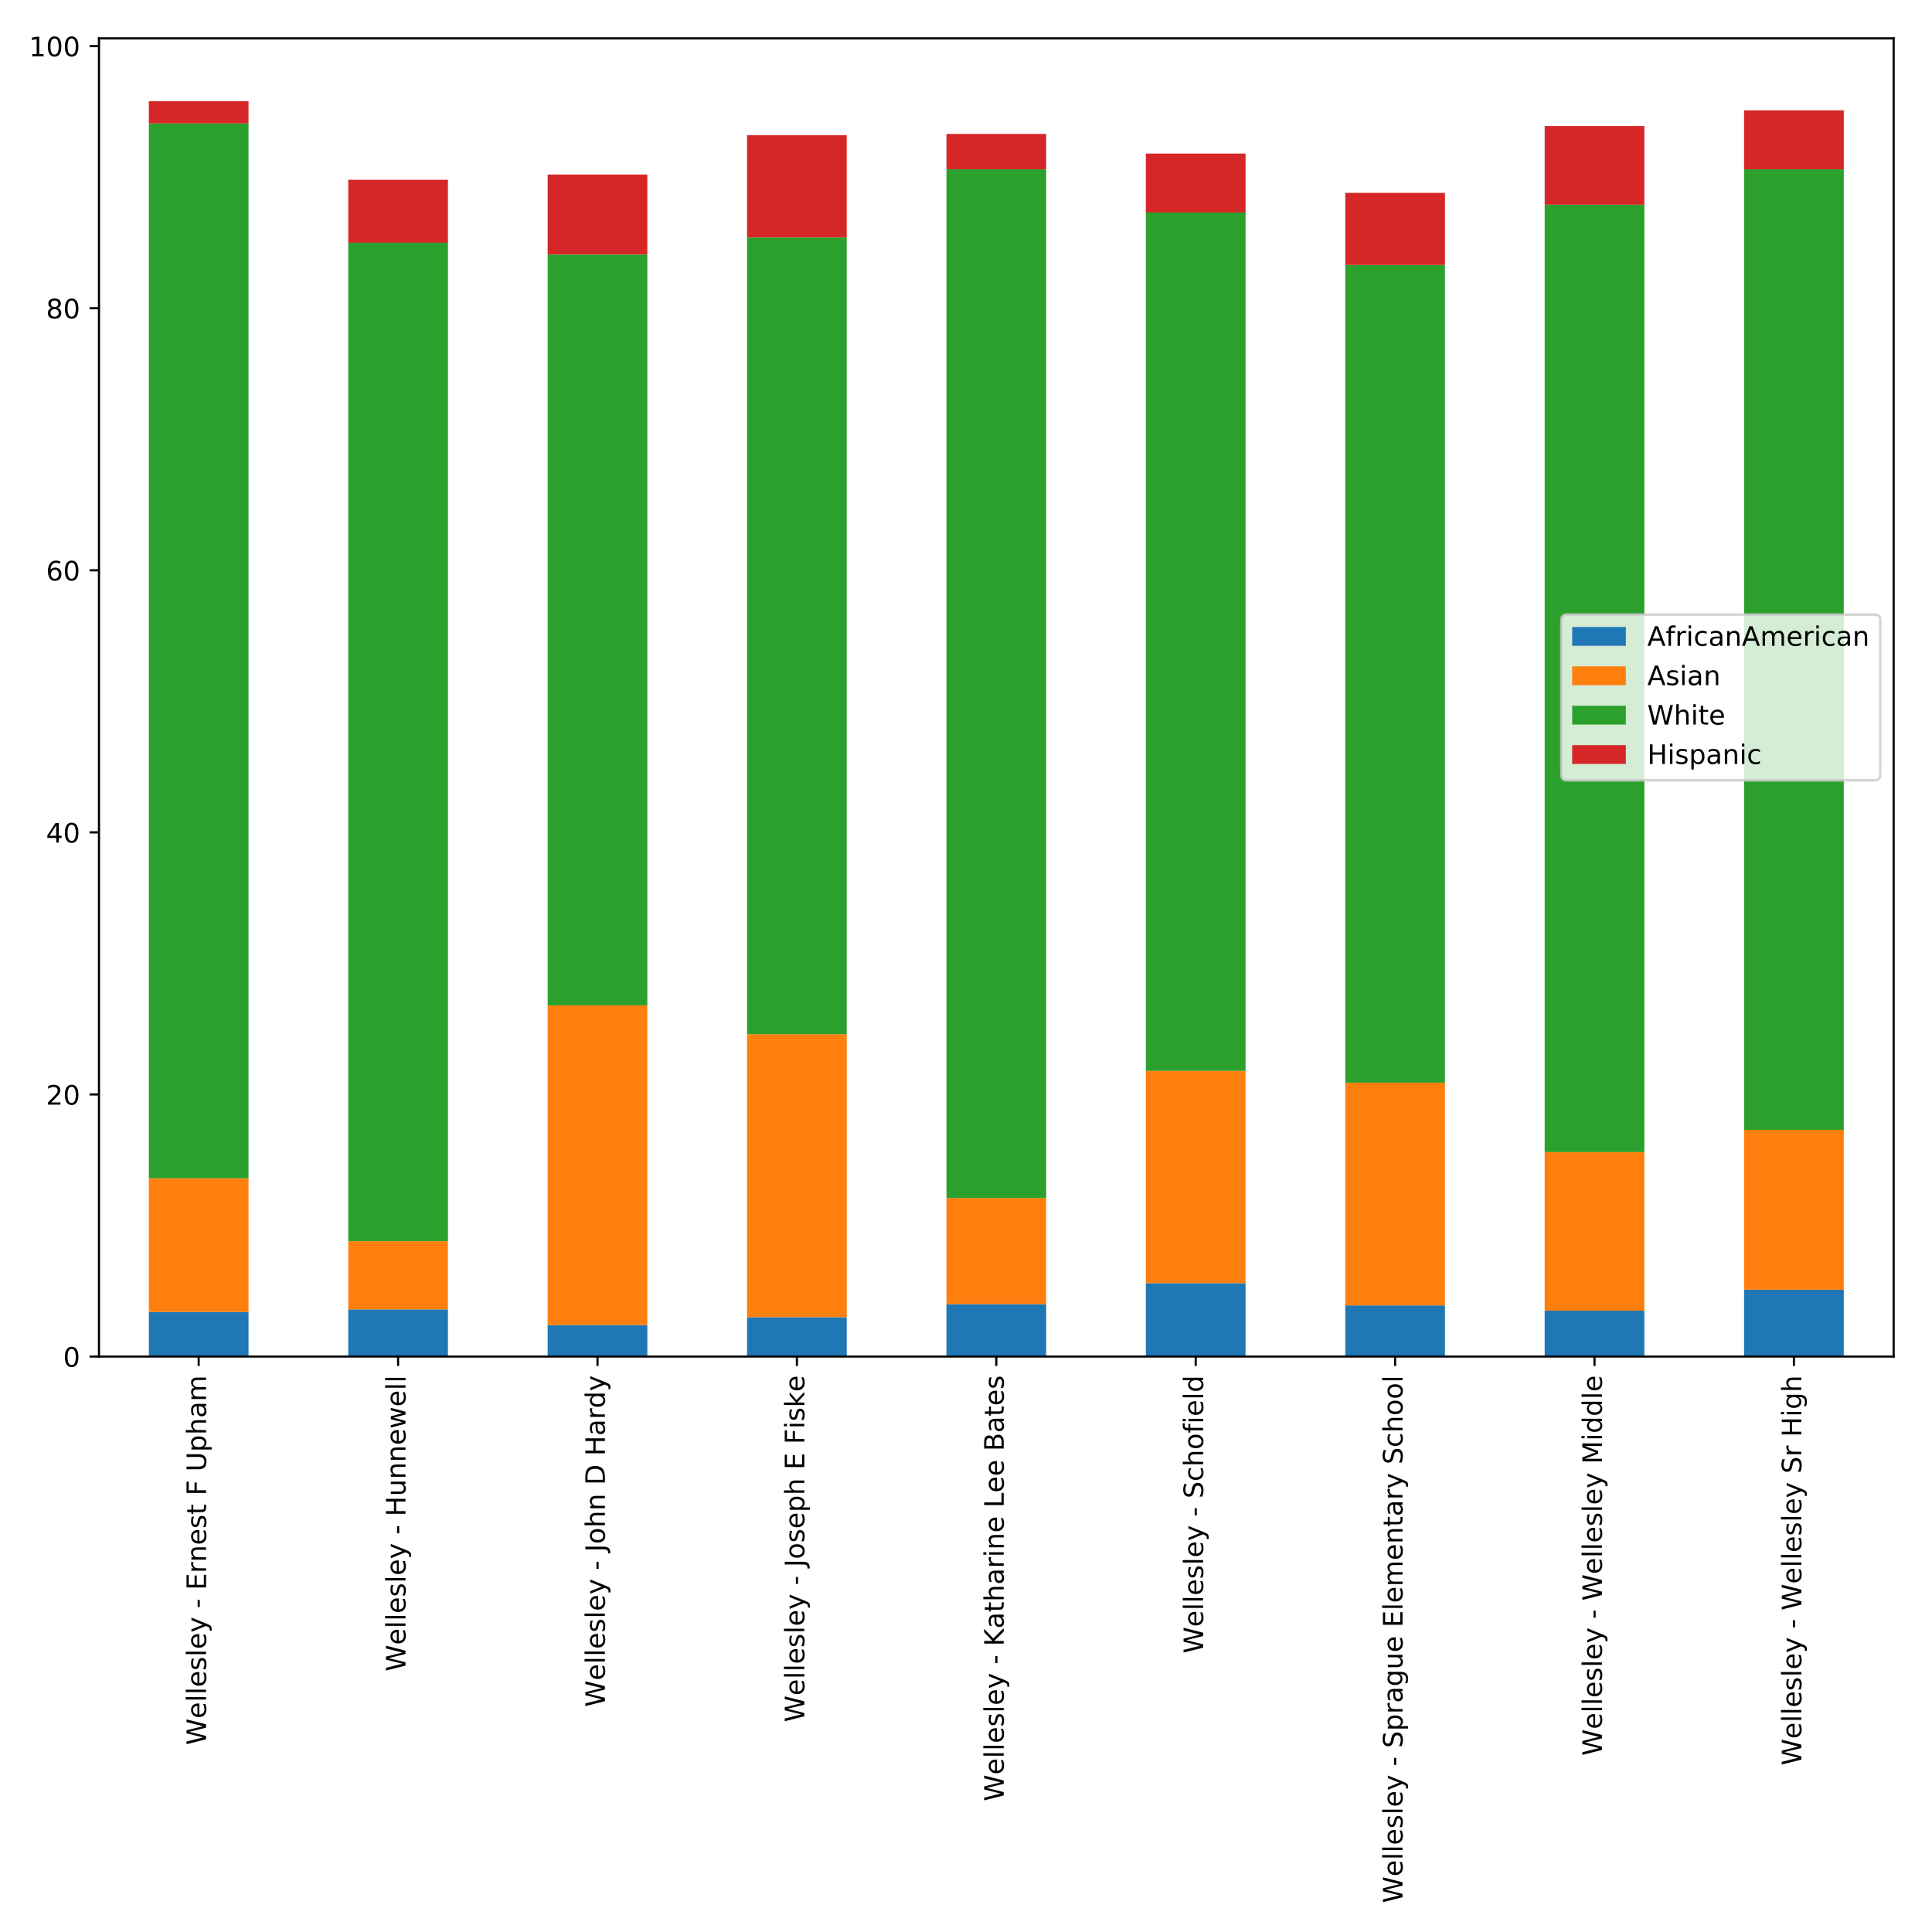 <?xml version="1.0" encoding="utf-8" standalone="no"?>
<!DOCTYPE svg PUBLIC "-//W3C//DTD SVG 1.1//EN"
  "http://www.w3.org/Graphics/SVG/1.1/DTD/svg11.dtd">
<!-- Created with matplotlib (http://matplotlib.org/) -->
<svg height="720pt" version="1.1" viewBox="0 0 720 720" width="720pt" xmlns="http://www.w3.org/2000/svg" xmlns:xlink="http://www.w3.org/1999/xlink">
 <defs>
  <style type="text/css">
*{stroke-linecap:butt;stroke-linejoin:round;}
  </style>
 </defs>
 <g id="figure_1">
  <g id="patch_1">
   <path d="M 0 720 
L 720 720 
L 720 0 
L 0 0 
z
" style="fill:#ffffff;"/>
  </g>
  <g id="axes_1">
   <g id="patch_2">
    <path d="M 36.888 505.544 
L 705.7 505.544 
L 705.7 14.3 
L 36.888 14.3 
z
" style="fill:#ffffff;"/>
   </g>
   <g id="patch_3">
    <path clip-path="url(#p2ba0346a7f)" d="M 55.466 505.544 
L 92.622 505.544 
L 92.622 488.939 
L 55.466 488.939 
z
" style="fill:#1f77b4;"/>
   </g>
   <g id="patch_4">
    <path clip-path="url(#p2ba0346a7f)" d="M 129.778 505.544 
L 166.934 505.544 
L 166.934 487.963 
L 129.778 487.963 
z
" style="fill:#1f77b4;"/>
   </g>
   <g id="patch_5">
    <path clip-path="url(#p2ba0346a7f)" d="M 204.091 505.544 
L 241.247 505.544 
L 241.247 493.823 
L 204.091 493.823 
z
" style="fill:#1f77b4;"/>
   </g>
   <g id="patch_6">
    <path clip-path="url(#p2ba0346a7f)" d="M 278.403 505.544 
L 315.559 505.544 
L 315.559 490.893 
L 278.403 490.893 
z
" style="fill:#1f77b4;"/>
   </g>
   <g id="patch_7">
    <path clip-path="url(#p2ba0346a7f)" d="M 352.716 505.544 
L 389.872 505.544 
L 389.872 486.009 
L 352.716 486.009 
z
" style="fill:#1f77b4;"/>
   </g>
   <g id="patch_8">
    <path clip-path="url(#p2ba0346a7f)" d="M 427.028 505.544 
L 464.184 505.544 
L 464.184 478.195 
L 427.028 478.195 
z
" style="fill:#1f77b4;"/>
   </g>
   <g id="patch_9">
    <path clip-path="url(#p2ba0346a7f)" d="M 501.341 505.544 
L 538.497 505.544 
L 538.497 486.498 
L 501.341 486.498 
z
" style="fill:#1f77b4;"/>
   </g>
   <g id="patch_10">
    <path clip-path="url(#p2ba0346a7f)" d="M 575.653 505.544 
L 612.809 505.544 
L 612.809 488.451 
L 575.653 488.451 
z
" style="fill:#1f77b4;"/>
   </g>
   <g id="patch_11">
    <path clip-path="url(#p2ba0346a7f)" d="M 649.966 505.544 
L 687.122 505.544 
L 687.122 480.637 
L 649.966 480.637 
z
" style="fill:#1f77b4;"/>
   </g>
   <g id="patch_12">
    <path clip-path="url(#p2ba0346a7f)" d="M 55.466 488.939 
L 92.622 488.939 
L 92.622 439.126 
L 55.466 439.126 
z
" style="fill:#ff7f0e;"/>
   </g>
   <g id="patch_13">
    <path clip-path="url(#p2ba0346a7f)" d="M 129.778 487.963 
L 166.934 487.963 
L 166.934 462.568 
L 129.778 462.568 
z
" style="fill:#ff7f0e;"/>
   </g>
   <g id="patch_14">
    <path clip-path="url(#p2ba0346a7f)" d="M 204.091 493.823 
L 241.247 493.823 
L 241.247 374.663 
L 204.091 374.663 
z
" style="fill:#ff7f0e;"/>
   </g>
   <g id="patch_15">
    <path clip-path="url(#p2ba0346a7f)" d="M 278.403 490.893 
L 315.559 490.893 
L 315.559 385.407 
L 278.403 385.407 
z
" style="fill:#ff7f0e;"/>
   </g>
   <g id="patch_16">
    <path clip-path="url(#p2ba0346a7f)" d="M 352.716 486.009 
L 389.872 486.009 
L 389.872 446.452 
L 352.716 446.452 
z
" style="fill:#ff7f0e;"/>
   </g>
   <g id="patch_17">
    <path clip-path="url(#p2ba0346a7f)" d="M 427.028 478.195 
L 464.184 478.195 
L 464.184 399.081 
L 427.028 399.081 
z
" style="fill:#ff7f0e;"/>
   </g>
   <g id="patch_18">
    <path clip-path="url(#p2ba0346a7f)" d="M 501.341 486.498 
L 538.497 486.498 
L 538.497 403.476 
L 501.341 403.476 
z
" style="fill:#ff7f0e;"/>
   </g>
   <g id="patch_19">
    <path clip-path="url(#p2ba0346a7f)" d="M 575.653 488.451 
L 612.809 488.451 
L 612.809 429.359 
L 575.653 429.359 
z
" style="fill:#ff7f0e;"/>
   </g>
   <g id="patch_20">
    <path clip-path="url(#p2ba0346a7f)" d="M 649.966 480.637 
L 687.122 480.637 
L 687.122 421.057 
L 649.966 421.057 
z
" style="fill:#ff7f0e;"/>
   </g>
   <g id="patch_21">
    <path clip-path="url(#p2ba0346a7f)" d="M 55.466 439.126 
L 92.622 439.126 
L 92.622 45.995 
L 55.466 45.995 
z
" style="fill:#2ca02c;"/>
   </g>
   <g id="patch_22">
    <path clip-path="url(#p2ba0346a7f)" d="M 129.778 462.568 
L 166.934 462.568 
L 166.934 90.436 
L 129.778 90.436 
z
" style="fill:#2ca02c;"/>
   </g>
   <g id="patch_23">
    <path clip-path="url(#p2ba0346a7f)" d="M 204.091 374.663 
L 241.247 374.663 
L 241.247 94.831 
L 204.091 94.831 
z
" style="fill:#2ca02c;"/>
   </g>
   <g id="patch_24">
    <path clip-path="url(#p2ba0346a7f)" d="M 278.403 385.407 
L 315.559 385.407 
L 315.559 88.482 
L 278.403 88.482 
z
" style="fill:#2ca02c;"/>
   </g>
   <g id="patch_25">
    <path clip-path="url(#p2ba0346a7f)" d="M 352.716 446.452 
L 389.872 446.452 
L 389.872 63.087 
L 352.716 63.087 
z
" style="fill:#2ca02c;"/>
   </g>
   <g id="patch_26">
    <path clip-path="url(#p2ba0346a7f)" d="M 427.028 399.081 
L 464.184 399.081 
L 464.184 79.203 
L 427.028 79.203 
z
" style="fill:#2ca02c;"/>
   </g>
   <g id="patch_27">
    <path clip-path="url(#p2ba0346a7f)" d="M 501.341 403.476 
L 538.497 403.476 
L 538.497 98.738 
L 501.341 98.738 
z
" style="fill:#2ca02c;"/>
   </g>
   <g id="patch_28">
    <path clip-path="url(#p2ba0346a7f)" d="M 575.653 429.359 
L 612.809 429.359 
L 612.809 76.273 
L 575.653 76.273 
z
" style="fill:#2ca02c;"/>
   </g>
   <g id="patch_29">
    <path clip-path="url(#p2ba0346a7f)" d="M 649.966 421.057 
L 687.122 421.057 
L 687.122 63.087 
L 649.966 63.087 
z
" style="fill:#2ca02c;"/>
   </g>
   <g id="patch_30">
    <path clip-path="url(#p2ba0346a7f)" d="M 55.466 45.995 
L 92.622 45.995 
L 92.622 37.693 
L 55.466 37.693 
z
" style="fill:#d62728;"/>
   </g>
   <g id="patch_31">
    <path clip-path="url(#p2ba0346a7f)" d="M 129.778 90.436 
L 166.934 90.436 
L 166.934 66.994 
L 129.778 66.994 
z
" style="fill:#d62728;"/>
   </g>
   <g id="patch_32">
    <path clip-path="url(#p2ba0346a7f)" d="M 204.091 94.831 
L 241.247 94.831 
L 241.247 65.041 
L 204.091 65.041 
z
" style="fill:#d62728;"/>
   </g>
   <g id="patch_33">
    <path clip-path="url(#p2ba0346a7f)" d="M 278.403 88.482 
L 315.559 88.482 
L 315.559 50.39 
L 278.403 50.39 
z
" style="fill:#d62728;"/>
   </g>
   <g id="patch_34">
    <path clip-path="url(#p2ba0346a7f)" d="M 352.716 63.087 
L 389.872 63.087 
L 389.872 49.902 
L 352.716 49.902 
z
" style="fill:#d62728;"/>
   </g>
   <g id="patch_35">
    <path clip-path="url(#p2ba0346a7f)" d="M 427.028 79.203 
L 464.184 79.203 
L 464.184 57.227 
L 427.028 57.227 
z
" style="fill:#d62728;"/>
   </g>
   <g id="patch_36">
    <path clip-path="url(#p2ba0346a7f)" d="M 501.341 98.738 
L 538.497 98.738 
L 538.497 71.878 
L 501.341 71.878 
z
" style="fill:#d62728;"/>
   </g>
   <g id="patch_37">
    <path clip-path="url(#p2ba0346a7f)" d="M 575.653 76.273 
L 612.809 76.273 
L 612.809 46.971 
L 575.653 46.971 
z
" style="fill:#d62728;"/>
   </g>
   <g id="patch_38">
    <path clip-path="url(#p2ba0346a7f)" d="M 649.966 63.087 
L 687.122 63.087 
L 687.122 41.111 
L 649.966 41.111 
z
" style="fill:#d62728;"/>
   </g>
   <g id="matplotlib.axis_1">
    <g id="xtick_1">
     <g id="line2d_1">
      <defs>
       <path d="M 0 0 
L 0 3.5 
" id="m2e96a61289" style="stroke:#000000;stroke-width:0.8;"/>
      </defs>
      <g>
       <use style="stroke:#000000;stroke-width:0.8;" x="74.044" xlink:href="#m2e96a61289" y="505.544"/>
      </g>
     </g>
     <g id="text_1">
      <!-- Wellesley - Ernest F Upham -->
      <defs>
       <path d="M 3.328 72.906 
L 13.281 72.906 
L 28.609 11.281 
L 43.891 72.906 
L 54.984 72.906 
L 70.312 11.281 
L 85.594 72.906 
L 95.609 72.906 
L 77.297 0 
L 64.891 0 
L 49.516 63.281 
L 33.984 0 
L 21.578 0 
z
" id="DejaVuSans-57"/>
       <path d="M 56.203 29.594 
L 56.203 25.203 
L 14.891 25.203 
Q 15.484 15.922 20.484 11.062 
Q 25.484 6.203 34.422 6.203 
Q 39.594 6.203 44.453 7.469 
Q 49.312 8.734 54.109 11.281 
L 54.109 2.781 
Q 49.266 0.734 44.188 -0.344 
Q 39.109 -1.422 33.891 -1.422 
Q 20.797 -1.422 13.156 6.188 
Q 5.516 13.812 5.516 26.812 
Q 5.516 40.234 12.766 48.109 
Q 20.016 56 32.328 56 
Q 43.359 56 49.781 48.891 
Q 56.203 41.797 56.203 29.594 
z
M 47.219 32.234 
Q 47.125 39.594 43.094 43.984 
Q 39.062 48.391 32.422 48.391 
Q 24.906 48.391 20.391 44.141 
Q 15.875 39.891 15.188 32.172 
z
" id="DejaVuSans-65"/>
       <path d="M 9.422 75.984 
L 18.406 75.984 
L 18.406 0 
L 9.422 0 
z
" id="DejaVuSans-6c"/>
       <path d="M 44.281 53.078 
L 44.281 44.578 
Q 40.484 46.531 36.375 47.5 
Q 32.281 48.484 27.875 48.484 
Q 21.188 48.484 17.844 46.438 
Q 14.5 44.391 14.5 40.281 
Q 14.5 37.156 16.891 35.375 
Q 19.281 33.594 26.516 31.984 
L 29.594 31.297 
Q 39.156 29.25 43.188 25.516 
Q 47.219 21.781 47.219 15.094 
Q 47.219 7.469 41.188 3.016 
Q 35.156 -1.422 24.609 -1.422 
Q 20.219 -1.422 15.453 -0.562 
Q 10.688 0.297 5.422 2 
L 5.422 11.281 
Q 10.406 8.688 15.234 7.391 
Q 20.062 6.109 24.812 6.109 
Q 31.156 6.109 34.562 8.281 
Q 37.984 10.453 37.984 14.406 
Q 37.984 18.062 35.516 20.016 
Q 33.062 21.969 24.703 23.781 
L 21.578 24.516 
Q 13.234 26.266 9.516 29.906 
Q 5.812 33.547 5.812 39.891 
Q 5.812 47.609 11.281 51.797 
Q 16.75 56 26.812 56 
Q 31.781 56 36.172 55.266 
Q 40.578 54.547 44.281 53.078 
z
" id="DejaVuSans-73"/>
       <path d="M 32.172 -5.078 
Q 28.375 -14.844 24.75 -17.812 
Q 21.141 -20.797 15.094 -20.797 
L 7.906 -20.797 
L 7.906 -13.281 
L 13.188 -13.281 
Q 16.891 -13.281 18.938 -11.516 
Q 21 -9.766 23.484 -3.219 
L 25.094 0.875 
L 2.984 54.688 
L 12.5 54.688 
L 29.594 11.922 
L 46.688 54.688 
L 56.203 54.688 
z
" id="DejaVuSans-79"/>
       <path id="DejaVuSans-20"/>
       <path d="M 4.891 31.391 
L 31.203 31.391 
L 31.203 23.391 
L 4.891 23.391 
z
" id="DejaVuSans-2d"/>
       <path d="M 9.812 72.906 
L 55.906 72.906 
L 55.906 64.594 
L 19.672 64.594 
L 19.672 43.016 
L 54.391 43.016 
L 54.391 34.719 
L 19.672 34.719 
L 19.672 8.297 
L 56.781 8.297 
L 56.781 0 
L 9.812 0 
z
" id="DejaVuSans-45"/>
       <path d="M 41.109 46.297 
Q 39.594 47.172 37.812 47.578 
Q 36.031 48 33.891 48 
Q 26.266 48 22.188 43.047 
Q 18.109 38.094 18.109 28.812 
L 18.109 0 
L 9.078 0 
L 9.078 54.688 
L 18.109 54.688 
L 18.109 46.188 
Q 20.953 51.172 25.484 53.578 
Q 30.031 56 36.531 56 
Q 37.453 56 38.578 55.875 
Q 39.703 55.766 41.062 55.516 
z
" id="DejaVuSans-72"/>
       <path d="M 54.891 33.016 
L 54.891 0 
L 45.906 0 
L 45.906 32.719 
Q 45.906 40.484 42.875 44.328 
Q 39.844 48.188 33.797 48.188 
Q 26.516 48.188 22.312 43.547 
Q 18.109 38.922 18.109 30.906 
L 18.109 0 
L 9.078 0 
L 9.078 54.688 
L 18.109 54.688 
L 18.109 46.188 
Q 21.344 51.125 25.703 53.562 
Q 30.078 56 35.797 56 
Q 45.219 56 50.047 50.172 
Q 54.891 44.344 54.891 33.016 
z
" id="DejaVuSans-6e"/>
       <path d="M 18.312 70.219 
L 18.312 54.688 
L 36.812 54.688 
L 36.812 47.703 
L 18.312 47.703 
L 18.312 18.016 
Q 18.312 11.328 20.141 9.422 
Q 21.969 7.516 27.594 7.516 
L 36.812 7.516 
L 36.812 0 
L 27.594 0 
Q 17.188 0 13.234 3.875 
Q 9.281 7.766 9.281 18.016 
L 9.281 47.703 
L 2.688 47.703 
L 2.688 54.688 
L 9.281 54.688 
L 9.281 70.219 
z
" id="DejaVuSans-74"/>
       <path d="M 9.812 72.906 
L 51.703 72.906 
L 51.703 64.594 
L 19.672 64.594 
L 19.672 43.109 
L 48.578 43.109 
L 48.578 34.812 
L 19.672 34.812 
L 19.672 0 
L 9.812 0 
z
" id="DejaVuSans-46"/>
       <path d="M 8.688 72.906 
L 18.609 72.906 
L 18.609 28.609 
Q 18.609 16.891 22.844 11.734 
Q 27.094 6.594 36.625 6.594 
Q 46.094 6.594 50.344 11.734 
Q 54.594 16.891 54.594 28.609 
L 54.594 72.906 
L 64.5 72.906 
L 64.5 27.391 
Q 64.5 13.141 57.438 5.859 
Q 50.391 -1.422 36.625 -1.422 
Q 22.797 -1.422 15.734 5.859 
Q 8.688 13.141 8.688 27.391 
z
" id="DejaVuSans-55"/>
       <path d="M 18.109 8.203 
L 18.109 -20.797 
L 9.078 -20.797 
L 9.078 54.688 
L 18.109 54.688 
L 18.109 46.391 
Q 20.953 51.266 25.266 53.625 
Q 29.594 56 35.594 56 
Q 45.562 56 51.781 48.094 
Q 58.016 40.188 58.016 27.297 
Q 58.016 14.406 51.781 6.484 
Q 45.562 -1.422 35.594 -1.422 
Q 29.594 -1.422 25.266 0.953 
Q 20.953 3.328 18.109 8.203 
z
M 48.688 27.297 
Q 48.688 37.203 44.609 42.844 
Q 40.531 48.484 33.406 48.484 
Q 26.266 48.484 22.188 42.844 
Q 18.109 37.203 18.109 27.297 
Q 18.109 17.391 22.188 11.75 
Q 26.266 6.109 33.406 6.109 
Q 40.531 6.109 44.609 11.75 
Q 48.688 17.391 48.688 27.297 
z
" id="DejaVuSans-70"/>
       <path d="M 54.891 33.016 
L 54.891 0 
L 45.906 0 
L 45.906 32.719 
Q 45.906 40.484 42.875 44.328 
Q 39.844 48.188 33.797 48.188 
Q 26.516 48.188 22.312 43.547 
Q 18.109 38.922 18.109 30.906 
L 18.109 0 
L 9.078 0 
L 9.078 75.984 
L 18.109 75.984 
L 18.109 46.188 
Q 21.344 51.125 25.703 53.562 
Q 30.078 56 35.797 56 
Q 45.219 56 50.047 50.172 
Q 54.891 44.344 54.891 33.016 
z
" id="DejaVuSans-68"/>
       <path d="M 34.281 27.484 
Q 23.391 27.484 19.188 25 
Q 14.984 22.516 14.984 16.5 
Q 14.984 11.719 18.141 8.906 
Q 21.297 6.109 26.703 6.109 
Q 34.188 6.109 38.703 11.406 
Q 43.219 16.703 43.219 25.484 
L 43.219 27.484 
z
M 52.203 31.203 
L 52.203 0 
L 43.219 0 
L 43.219 8.297 
Q 40.141 3.328 35.547 0.953 
Q 30.953 -1.422 24.312 -1.422 
Q 15.922 -1.422 10.953 3.297 
Q 6 8.016 6 15.922 
Q 6 25.141 12.172 29.828 
Q 18.359 34.516 30.609 34.516 
L 43.219 34.516 
L 43.219 35.406 
Q 43.219 41.609 39.141 45 
Q 35.062 48.391 27.688 48.391 
Q 23 48.391 18.547 47.266 
Q 14.109 46.141 10.016 43.891 
L 10.016 52.203 
Q 14.938 54.109 19.578 55.047 
Q 24.219 56 28.609 56 
Q 40.484 56 46.344 49.844 
Q 52.203 43.703 52.203 31.203 
z
" id="DejaVuSans-61"/>
       <path d="M 52 44.188 
Q 55.375 50.25 60.062 53.125 
Q 64.75 56 71.094 56 
Q 79.641 56 84.281 50.016 
Q 88.922 44.047 88.922 33.016 
L 88.922 0 
L 79.891 0 
L 79.891 32.719 
Q 79.891 40.578 77.094 44.375 
Q 74.312 48.188 68.609 48.188 
Q 61.625 48.188 57.562 43.547 
Q 53.516 38.922 53.516 30.906 
L 53.516 0 
L 44.484 0 
L 44.484 32.719 
Q 44.484 40.625 41.703 44.406 
Q 38.922 48.188 33.109 48.188 
Q 26.219 48.188 22.156 43.531 
Q 18.109 38.875 18.109 30.906 
L 18.109 0 
L 9.078 0 
L 9.078 54.688 
L 18.109 54.688 
L 18.109 46.188 
Q 21.188 51.219 25.484 53.609 
Q 29.781 56 35.688 56 
Q 41.656 56 45.828 52.969 
Q 50 49.953 52 44.188 
z
" id="DejaVuSans-6d"/>
      </defs>
      <g transform="translate(76.803 650.339)rotate(-90)scale(0.1 -0.1)">
       <use xlink:href="#DejaVuSans-57"/>
       <use x="98.799" xlink:href="#DejaVuSans-65"/>
       <use x="160.322" xlink:href="#DejaVuSans-6c"/>
       <use x="188.105" xlink:href="#DejaVuSans-6c"/>
       <use x="215.889" xlink:href="#DejaVuSans-65"/>
       <use x="277.412" xlink:href="#DejaVuSans-73"/>
       <use x="329.512" xlink:href="#DejaVuSans-6c"/>
       <use x="357.295" xlink:href="#DejaVuSans-65"/>
       <use x="418.818" xlink:href="#DejaVuSans-79"/>
       <use x="477.998" xlink:href="#DejaVuSans-20"/>
       <use x="509.785" xlink:href="#DejaVuSans-2d"/>
       <use x="545.869" xlink:href="#DejaVuSans-20"/>
       <use x="577.656" xlink:href="#DejaVuSans-45"/>
       <use x="640.84" xlink:href="#DejaVuSans-72"/>
       <use x="681.938" xlink:href="#DejaVuSans-6e"/>
       <use x="745.316" xlink:href="#DejaVuSans-65"/>
       <use x="806.84" xlink:href="#DejaVuSans-73"/>
       <use x="858.939" xlink:href="#DejaVuSans-74"/>
       <use x="898.148" xlink:href="#DejaVuSans-20"/>
       <use x="929.936" xlink:href="#DejaVuSans-46"/>
       <use x="987.455" xlink:href="#DejaVuSans-20"/>
       <use x="1019.242" xlink:href="#DejaVuSans-55"/>
       <use x="1092.436" xlink:href="#DejaVuSans-70"/>
       <use x="1155.912" xlink:href="#DejaVuSans-68"/>
       <use x="1219.291" xlink:href="#DejaVuSans-61"/>
       <use x="1280.57" xlink:href="#DejaVuSans-6d"/>
      </g>
     </g>
    </g>
    <g id="xtick_2">
     <g id="line2d_2">
      <g>
       <use style="stroke:#000000;stroke-width:0.8;" x="148.356" xlink:href="#m2e96a61289" y="505.544"/>
      </g>
     </g>
     <g id="text_2">
      <!-- Wellesley - Hunnewell -->
      <defs>
       <path d="M 9.812 72.906 
L 19.672 72.906 
L 19.672 43.016 
L 55.516 43.016 
L 55.516 72.906 
L 65.375 72.906 
L 65.375 0 
L 55.516 0 
L 55.516 34.719 
L 19.672 34.719 
L 19.672 0 
L 9.812 0 
z
" id="DejaVuSans-48"/>
       <path d="M 8.5 21.578 
L 8.5 54.688 
L 17.484 54.688 
L 17.484 21.922 
Q 17.484 14.156 20.5 10.266 
Q 23.531 6.391 29.594 6.391 
Q 36.859 6.391 41.078 11.031 
Q 45.312 15.672 45.312 23.688 
L 45.312 54.688 
L 54.297 54.688 
L 54.297 0 
L 45.312 0 
L 45.312 8.406 
Q 42.047 3.422 37.719 1 
Q 33.406 -1.422 27.688 -1.422 
Q 18.266 -1.422 13.375 4.438 
Q 8.5 10.297 8.5 21.578 
z
M 31.109 56 
z
" id="DejaVuSans-75"/>
       <path d="M 4.203 54.688 
L 13.188 54.688 
L 24.422 12.016 
L 35.594 54.688 
L 46.188 54.688 
L 57.422 12.016 
L 68.609 54.688 
L 77.594 54.688 
L 63.281 0 
L 52.688 0 
L 40.922 44.828 
L 29.109 0 
L 18.5 0 
z
" id="DejaVuSans-77"/>
      </defs>
      <g transform="translate(151.116 622.883)rotate(-90)scale(0.1 -0.1)">
       <use xlink:href="#DejaVuSans-57"/>
       <use x="98.799" xlink:href="#DejaVuSans-65"/>
       <use x="160.322" xlink:href="#DejaVuSans-6c"/>
       <use x="188.105" xlink:href="#DejaVuSans-6c"/>
       <use x="215.889" xlink:href="#DejaVuSans-65"/>
       <use x="277.412" xlink:href="#DejaVuSans-73"/>
       <use x="329.512" xlink:href="#DejaVuSans-6c"/>
       <use x="357.295" xlink:href="#DejaVuSans-65"/>
       <use x="418.818" xlink:href="#DejaVuSans-79"/>
       <use x="477.998" xlink:href="#DejaVuSans-20"/>
       <use x="509.785" xlink:href="#DejaVuSans-2d"/>
       <use x="545.869" xlink:href="#DejaVuSans-20"/>
       <use x="577.656" xlink:href="#DejaVuSans-48"/>
       <use x="652.852" xlink:href="#DejaVuSans-75"/>
       <use x="716.23" xlink:href="#DejaVuSans-6e"/>
       <use x="779.609" xlink:href="#DejaVuSans-6e"/>
       <use x="842.988" xlink:href="#DejaVuSans-65"/>
       <use x="904.512" xlink:href="#DejaVuSans-77"/>
       <use x="986.299" xlink:href="#DejaVuSans-65"/>
       <use x="1047.822" xlink:href="#DejaVuSans-6c"/>
       <use x="1075.605" xlink:href="#DejaVuSans-6c"/>
      </g>
     </g>
    </g>
    <g id="xtick_3">
     <g id="line2d_3">
      <g>
       <use style="stroke:#000000;stroke-width:0.8;" x="222.669" xlink:href="#m2e96a61289" y="505.544"/>
      </g>
     </g>
     <g id="text_3">
      <!-- Wellesley - John D Hardy -->
      <defs>
       <path d="M 9.812 72.906 
L 19.672 72.906 
L 19.672 5.078 
Q 19.672 -8.109 14.672 -14.062 
Q 9.672 -20.016 -1.422 -20.016 
L -5.172 -20.016 
L -5.172 -11.719 
L -2.094 -11.719 
Q 4.438 -11.719 7.125 -8.047 
Q 9.812 -4.391 9.812 5.078 
z
" id="DejaVuSans-4a"/>
       <path d="M 30.609 48.391 
Q 23.391 48.391 19.188 42.75 
Q 14.984 37.109 14.984 27.297 
Q 14.984 17.484 19.156 11.844 
Q 23.344 6.203 30.609 6.203 
Q 37.797 6.203 41.984 11.859 
Q 46.188 17.531 46.188 27.297 
Q 46.188 37.016 41.984 42.703 
Q 37.797 48.391 30.609 48.391 
z
M 30.609 56 
Q 42.328 56 49.016 48.375 
Q 55.719 40.766 55.719 27.297 
Q 55.719 13.875 49.016 6.219 
Q 42.328 -1.422 30.609 -1.422 
Q 18.844 -1.422 12.172 6.219 
Q 5.516 13.875 5.516 27.297 
Q 5.516 40.766 12.172 48.375 
Q 18.844 56 30.609 56 
z
" id="DejaVuSans-6f"/>
       <path d="M 19.672 64.797 
L 19.672 8.109 
L 31.594 8.109 
Q 46.688 8.109 53.688 14.938 
Q 60.688 21.781 60.688 36.531 
Q 60.688 51.172 53.688 57.984 
Q 46.688 64.797 31.594 64.797 
z
M 9.812 72.906 
L 30.078 72.906 
Q 51.266 72.906 61.172 64.094 
Q 71.094 55.281 71.094 36.531 
Q 71.094 17.672 61.125 8.828 
Q 51.172 0 30.078 0 
L 9.812 0 
z
" id="DejaVuSans-44"/>
       <path d="M 45.406 46.391 
L 45.406 75.984 
L 54.391 75.984 
L 54.391 0 
L 45.406 0 
L 45.406 8.203 
Q 42.578 3.328 38.25 0.953 
Q 33.938 -1.422 27.875 -1.422 
Q 17.969 -1.422 11.734 6.484 
Q 5.516 14.406 5.516 27.297 
Q 5.516 40.188 11.734 48.094 
Q 17.969 56 27.875 56 
Q 33.938 56 38.25 53.625 
Q 42.578 51.266 45.406 46.391 
z
M 14.797 27.297 
Q 14.797 17.391 18.875 11.75 
Q 22.953 6.109 30.078 6.109 
Q 37.203 6.109 41.297 11.75 
Q 45.406 17.391 45.406 27.297 
Q 45.406 37.203 41.297 42.844 
Q 37.203 48.484 30.078 48.484 
Q 22.953 48.484 18.875 42.844 
Q 14.797 37.203 14.797 27.297 
z
" id="DejaVuSans-64"/>
      </defs>
      <g transform="translate(225.428 636.134)rotate(-90)scale(0.1 -0.1)">
       <use xlink:href="#DejaVuSans-57"/>
       <use x="98.799" xlink:href="#DejaVuSans-65"/>
       <use x="160.322" xlink:href="#DejaVuSans-6c"/>
       <use x="188.105" xlink:href="#DejaVuSans-6c"/>
       <use x="215.889" xlink:href="#DejaVuSans-65"/>
       <use x="277.412" xlink:href="#DejaVuSans-73"/>
       <use x="329.512" xlink:href="#DejaVuSans-6c"/>
       <use x="357.295" xlink:href="#DejaVuSans-65"/>
       <use x="418.818" xlink:href="#DejaVuSans-79"/>
       <use x="477.998" xlink:href="#DejaVuSans-20"/>
       <use x="509.785" xlink:href="#DejaVuSans-2d"/>
       <use x="545.869" xlink:href="#DejaVuSans-20"/>
       <use x="577.656" xlink:href="#DejaVuSans-4a"/>
       <use x="607.148" xlink:href="#DejaVuSans-6f"/>
       <use x="668.33" xlink:href="#DejaVuSans-68"/>
       <use x="731.709" xlink:href="#DejaVuSans-6e"/>
       <use x="795.088" xlink:href="#DejaVuSans-20"/>
       <use x="826.875" xlink:href="#DejaVuSans-44"/>
       <use x="903.877" xlink:href="#DejaVuSans-20"/>
       <use x="935.664" xlink:href="#DejaVuSans-48"/>
       <use x="1010.859" xlink:href="#DejaVuSans-61"/>
       <use x="1072.139" xlink:href="#DejaVuSans-72"/>
       <use x="1113.236" xlink:href="#DejaVuSans-64"/>
       <use x="1176.713" xlink:href="#DejaVuSans-79"/>
      </g>
     </g>
    </g>
    <g id="xtick_4">
     <g id="line2d_4">
      <g>
       <use style="stroke:#000000;stroke-width:0.8;" x="296.981" xlink:href="#m2e96a61289" y="505.544"/>
      </g>
     </g>
     <g id="text_4">
      <!-- Wellesley - Joseph E Fiske -->
      <defs>
       <path d="M 9.422 54.688 
L 18.406 54.688 
L 18.406 0 
L 9.422 0 
z
M 9.422 75.984 
L 18.406 75.984 
L 18.406 64.594 
L 9.422 64.594 
z
" id="DejaVuSans-69"/>
       <path d="M 9.078 75.984 
L 18.109 75.984 
L 18.109 31.109 
L 44.922 54.688 
L 56.391 54.688 
L 27.391 29.109 
L 57.625 0 
L 45.906 0 
L 18.109 26.703 
L 18.109 0 
L 9.078 0 
z
" id="DejaVuSans-6b"/>
      </defs>
      <g transform="translate(299.741 641.769)rotate(-90)scale(0.1 -0.1)">
       <use xlink:href="#DejaVuSans-57"/>
       <use x="98.799" xlink:href="#DejaVuSans-65"/>
       <use x="160.322" xlink:href="#DejaVuSans-6c"/>
       <use x="188.105" xlink:href="#DejaVuSans-6c"/>
       <use x="215.889" xlink:href="#DejaVuSans-65"/>
       <use x="277.412" xlink:href="#DejaVuSans-73"/>
       <use x="329.512" xlink:href="#DejaVuSans-6c"/>
       <use x="357.295" xlink:href="#DejaVuSans-65"/>
       <use x="418.818" xlink:href="#DejaVuSans-79"/>
       <use x="477.998" xlink:href="#DejaVuSans-20"/>
       <use x="509.785" xlink:href="#DejaVuSans-2d"/>
       <use x="545.869" xlink:href="#DejaVuSans-20"/>
       <use x="577.656" xlink:href="#DejaVuSans-4a"/>
       <use x="607.148" xlink:href="#DejaVuSans-6f"/>
       <use x="668.33" xlink:href="#DejaVuSans-73"/>
       <use x="720.43" xlink:href="#DejaVuSans-65"/>
       <use x="781.953" xlink:href="#DejaVuSans-70"/>
       <use x="845.43" xlink:href="#DejaVuSans-68"/>
       <use x="908.809" xlink:href="#DejaVuSans-20"/>
       <use x="940.596" xlink:href="#DejaVuSans-45"/>
       <use x="1003.779" xlink:href="#DejaVuSans-20"/>
       <use x="1035.566" xlink:href="#DejaVuSans-46"/>
       <use x="1092.977" xlink:href="#DejaVuSans-69"/>
       <use x="1120.76" xlink:href="#DejaVuSans-73"/>
       <use x="1172.859" xlink:href="#DejaVuSans-6b"/>
       <use x="1230.723" xlink:href="#DejaVuSans-65"/>
      </g>
     </g>
    </g>
    <g id="xtick_5">
     <g id="line2d_5">
      <g>
       <use style="stroke:#000000;stroke-width:0.8;" x="371.294" xlink:href="#m2e96a61289" y="505.544"/>
      </g>
     </g>
     <g id="text_5">
      <!-- Wellesley - Katharine Lee Bates -->
      <defs>
       <path d="M 9.812 72.906 
L 19.672 72.906 
L 19.672 42.094 
L 52.391 72.906 
L 65.094 72.906 
L 28.906 38.922 
L 67.672 0 
L 54.688 0 
L 19.672 35.109 
L 19.672 0 
L 9.812 0 
z
" id="DejaVuSans-4b"/>
       <path d="M 9.812 72.906 
L 19.672 72.906 
L 19.672 8.297 
L 55.172 8.297 
L 55.172 0 
L 9.812 0 
z
" id="DejaVuSans-4c"/>
       <path d="M 19.672 34.812 
L 19.672 8.109 
L 35.5 8.109 
Q 43.453 8.109 47.281 11.406 
Q 51.125 14.703 51.125 21.484 
Q 51.125 28.328 47.281 31.562 
Q 43.453 34.812 35.5 34.812 
z
M 19.672 64.797 
L 19.672 42.828 
L 34.281 42.828 
Q 41.5 42.828 45.031 45.531 
Q 48.578 48.25 48.578 53.812 
Q 48.578 59.328 45.031 62.062 
Q 41.5 64.797 34.281 64.797 
z
M 9.812 72.906 
L 35.016 72.906 
Q 46.297 72.906 52.391 68.219 
Q 58.5 63.531 58.5 54.891 
Q 58.5 48.188 55.375 44.234 
Q 52.25 40.281 46.188 39.312 
Q 53.469 37.75 57.5 32.781 
Q 61.531 27.828 61.531 20.406 
Q 61.531 10.641 54.891 5.312 
Q 48.25 0 35.984 0 
L 9.812 0 
z
" id="DejaVuSans-42"/>
      </defs>
      <g transform="translate(374.053 671.264)rotate(-90)scale(0.1 -0.1)">
       <use xlink:href="#DejaVuSans-57"/>
       <use x="98.799" xlink:href="#DejaVuSans-65"/>
       <use x="160.322" xlink:href="#DejaVuSans-6c"/>
       <use x="188.105" xlink:href="#DejaVuSans-6c"/>
       <use x="215.889" xlink:href="#DejaVuSans-65"/>
       <use x="277.412" xlink:href="#DejaVuSans-73"/>
       <use x="329.512" xlink:href="#DejaVuSans-6c"/>
       <use x="357.295" xlink:href="#DejaVuSans-65"/>
       <use x="418.818" xlink:href="#DejaVuSans-79"/>
       <use x="477.998" xlink:href="#DejaVuSans-20"/>
       <use x="509.785" xlink:href="#DejaVuSans-2d"/>
       <use x="545.869" xlink:href="#DejaVuSans-20"/>
       <use x="577.656" xlink:href="#DejaVuSans-4b"/>
       <use x="643.217" xlink:href="#DejaVuSans-61"/>
       <use x="704.496" xlink:href="#DejaVuSans-74"/>
       <use x="743.705" xlink:href="#DejaVuSans-68"/>
       <use x="807.084" xlink:href="#DejaVuSans-61"/>
       <use x="868.363" xlink:href="#DejaVuSans-72"/>
       <use x="909.477" xlink:href="#DejaVuSans-69"/>
       <use x="937.26" xlink:href="#DejaVuSans-6e"/>
       <use x="1000.639" xlink:href="#DejaVuSans-65"/>
       <use x="1062.162" xlink:href="#DejaVuSans-20"/>
       <use x="1093.949" xlink:href="#DejaVuSans-4c"/>
       <use x="1149.646" xlink:href="#DejaVuSans-65"/>
       <use x="1211.17" xlink:href="#DejaVuSans-65"/>
       <use x="1272.693" xlink:href="#DejaVuSans-20"/>
       <use x="1304.48" xlink:href="#DejaVuSans-42"/>
       <use x="1373.084" xlink:href="#DejaVuSans-61"/>
       <use x="1434.363" xlink:href="#DejaVuSans-74"/>
       <use x="1473.572" xlink:href="#DejaVuSans-65"/>
       <use x="1535.096" xlink:href="#DejaVuSans-73"/>
      </g>
     </g>
    </g>
    <g id="xtick_6">
     <g id="line2d_6">
      <g>
       <use style="stroke:#000000;stroke-width:0.8;" x="445.606" xlink:href="#m2e96a61289" y="505.544"/>
      </g>
     </g>
     <g id="text_6">
      <!-- Wellesley - Schofield -->
      <defs>
       <path d="M 53.516 70.516 
L 53.516 60.891 
Q 47.906 63.578 42.922 64.891 
Q 37.938 66.219 33.297 66.219 
Q 25.25 66.219 20.875 63.094 
Q 16.5 59.969 16.5 54.203 
Q 16.5 49.359 19.406 46.891 
Q 22.312 44.438 30.422 42.922 
L 36.375 41.703 
Q 47.406 39.594 52.656 34.297 
Q 57.906 29 57.906 20.125 
Q 57.906 9.516 50.797 4.047 
Q 43.703 -1.422 29.984 -1.422 
Q 24.812 -1.422 18.969 -0.25 
Q 13.141 0.922 6.891 3.219 
L 6.891 13.375 
Q 12.891 10.016 18.656 8.297 
Q 24.422 6.594 29.984 6.594 
Q 38.422 6.594 43.016 9.906 
Q 47.609 13.234 47.609 19.391 
Q 47.609 24.75 44.312 27.781 
Q 41.016 30.812 33.5 32.328 
L 27.484 33.5 
Q 16.453 35.688 11.516 40.375 
Q 6.594 45.062 6.594 53.422 
Q 6.594 63.094 13.406 68.656 
Q 20.219 74.219 32.172 74.219 
Q 37.312 74.219 42.625 73.281 
Q 47.953 72.359 53.516 70.516 
z
" id="DejaVuSans-53"/>
       <path d="M 48.781 52.594 
L 48.781 44.188 
Q 44.969 46.297 41.141 47.344 
Q 37.312 48.391 33.406 48.391 
Q 24.656 48.391 19.812 42.844 
Q 14.984 37.312 14.984 27.297 
Q 14.984 17.281 19.812 11.734 
Q 24.656 6.203 33.406 6.203 
Q 37.312 6.203 41.141 7.25 
Q 44.969 8.297 48.781 10.406 
L 48.781 2.094 
Q 45.016 0.344 40.984 -0.531 
Q 36.969 -1.422 32.422 -1.422 
Q 20.062 -1.422 12.781 6.344 
Q 5.516 14.109 5.516 27.297 
Q 5.516 40.672 12.859 48.328 
Q 20.219 56 33.016 56 
Q 37.156 56 41.109 55.141 
Q 45.062 54.297 48.781 52.594 
z
" id="DejaVuSans-63"/>
       <path d="M 37.109 75.984 
L 37.109 68.5 
L 28.516 68.5 
Q 23.688 68.5 21.797 66.547 
Q 19.922 64.594 19.922 59.516 
L 19.922 54.688 
L 34.719 54.688 
L 34.719 47.703 
L 19.922 47.703 
L 19.922 0 
L 10.891 0 
L 10.891 47.703 
L 2.297 47.703 
L 2.297 54.688 
L 10.891 54.688 
L 10.891 58.5 
Q 10.891 67.625 15.141 71.797 
Q 19.391 75.984 28.609 75.984 
z
" id="DejaVuSans-66"/>
      </defs>
      <g transform="translate(448.366 616.191)rotate(-90)scale(0.1 -0.1)">
       <use xlink:href="#DejaVuSans-57"/>
       <use x="98.799" xlink:href="#DejaVuSans-65"/>
       <use x="160.322" xlink:href="#DejaVuSans-6c"/>
       <use x="188.105" xlink:href="#DejaVuSans-6c"/>
       <use x="215.889" xlink:href="#DejaVuSans-65"/>
       <use x="277.412" xlink:href="#DejaVuSans-73"/>
       <use x="329.512" xlink:href="#DejaVuSans-6c"/>
       <use x="357.295" xlink:href="#DejaVuSans-65"/>
       <use x="418.818" xlink:href="#DejaVuSans-79"/>
       <use x="477.998" xlink:href="#DejaVuSans-20"/>
       <use x="509.785" xlink:href="#DejaVuSans-2d"/>
       <use x="545.869" xlink:href="#DejaVuSans-20"/>
       <use x="577.656" xlink:href="#DejaVuSans-53"/>
       <use x="641.133" xlink:href="#DejaVuSans-63"/>
       <use x="696.113" xlink:href="#DejaVuSans-68"/>
       <use x="759.492" xlink:href="#DejaVuSans-6f"/>
       <use x="820.674" xlink:href="#DejaVuSans-66"/>
       <use x="855.879" xlink:href="#DejaVuSans-69"/>
       <use x="883.662" xlink:href="#DejaVuSans-65"/>
       <use x="945.186" xlink:href="#DejaVuSans-6c"/>
       <use x="972.969" xlink:href="#DejaVuSans-64"/>
      </g>
     </g>
    </g>
    <g id="xtick_7">
     <g id="line2d_7">
      <g>
       <use style="stroke:#000000;stroke-width:0.8;" x="519.919" xlink:href="#m2e96a61289" y="505.544"/>
      </g>
     </g>
     <g id="text_7">
      <!-- Wellesley - Sprague Elementary School -->
      <defs>
       <path d="M 45.406 27.984 
Q 45.406 37.75 41.375 43.109 
Q 37.359 48.484 30.078 48.484 
Q 22.859 48.484 18.828 43.109 
Q 14.797 37.75 14.797 27.984 
Q 14.797 18.266 18.828 12.891 
Q 22.859 7.516 30.078 7.516 
Q 37.359 7.516 41.375 12.891 
Q 45.406 18.266 45.406 27.984 
z
M 54.391 6.781 
Q 54.391 -7.172 48.188 -13.984 
Q 42 -20.797 29.203 -20.797 
Q 24.469 -20.797 20.266 -20.094 
Q 16.062 -19.391 12.109 -17.922 
L 12.109 -9.188 
Q 16.062 -11.328 19.922 -12.344 
Q 23.781 -13.375 27.781 -13.375 
Q 36.625 -13.375 41.016 -8.766 
Q 45.406 -4.156 45.406 5.172 
L 45.406 9.625 
Q 42.625 4.781 38.281 2.391 
Q 33.938 0 27.875 0 
Q 17.828 0 11.672 7.656 
Q 5.516 15.328 5.516 27.984 
Q 5.516 40.672 11.672 48.328 
Q 17.828 56 27.875 56 
Q 33.938 56 38.281 53.609 
Q 42.625 51.219 45.406 46.391 
L 45.406 54.688 
L 54.391 54.688 
z
" id="DejaVuSans-67"/>
      </defs>
      <g transform="translate(522.678 709.2)rotate(-90)scale(0.1 -0.1)">
       <use xlink:href="#DejaVuSans-57"/>
       <use x="98.799" xlink:href="#DejaVuSans-65"/>
       <use x="160.322" xlink:href="#DejaVuSans-6c"/>
       <use x="188.105" xlink:href="#DejaVuSans-6c"/>
       <use x="215.889" xlink:href="#DejaVuSans-65"/>
       <use x="277.412" xlink:href="#DejaVuSans-73"/>
       <use x="329.512" xlink:href="#DejaVuSans-6c"/>
       <use x="357.295" xlink:href="#DejaVuSans-65"/>
       <use x="418.818" xlink:href="#DejaVuSans-79"/>
       <use x="477.998" xlink:href="#DejaVuSans-20"/>
       <use x="509.785" xlink:href="#DejaVuSans-2d"/>
       <use x="545.869" xlink:href="#DejaVuSans-20"/>
       <use x="577.656" xlink:href="#DejaVuSans-53"/>
       <use x="641.133" xlink:href="#DejaVuSans-70"/>
       <use x="704.609" xlink:href="#DejaVuSans-72"/>
       <use x="745.723" xlink:href="#DejaVuSans-61"/>
       <use x="807.002" xlink:href="#DejaVuSans-67"/>
       <use x="870.479" xlink:href="#DejaVuSans-75"/>
       <use x="933.857" xlink:href="#DejaVuSans-65"/>
       <use x="995.381" xlink:href="#DejaVuSans-20"/>
       <use x="1027.168" xlink:href="#DejaVuSans-45"/>
       <use x="1090.352" xlink:href="#DejaVuSans-6c"/>
       <use x="1118.135" xlink:href="#DejaVuSans-65"/>
       <use x="1179.658" xlink:href="#DejaVuSans-6d"/>
       <use x="1277.07" xlink:href="#DejaVuSans-65"/>
       <use x="1338.594" xlink:href="#DejaVuSans-6e"/>
       <use x="1401.973" xlink:href="#DejaVuSans-74"/>
       <use x="1441.182" xlink:href="#DejaVuSans-61"/>
       <use x="1502.461" xlink:href="#DejaVuSans-72"/>
       <use x="1543.574" xlink:href="#DejaVuSans-79"/>
       <use x="1602.754" xlink:href="#DejaVuSans-20"/>
       <use x="1634.541" xlink:href="#DejaVuSans-53"/>
       <use x="1698.018" xlink:href="#DejaVuSans-63"/>
       <use x="1752.998" xlink:href="#DejaVuSans-68"/>
       <use x="1816.377" xlink:href="#DejaVuSans-6f"/>
       <use x="1877.559" xlink:href="#DejaVuSans-6f"/>
       <use x="1938.74" xlink:href="#DejaVuSans-6c"/>
      </g>
     </g>
    </g>
    <g id="xtick_8">
     <g id="line2d_8">
      <g>
       <use style="stroke:#000000;stroke-width:0.8;" x="594.231" xlink:href="#m2e96a61289" y="505.544"/>
      </g>
     </g>
     <g id="text_8">
      <!-- Wellesley - Wellesley Middle -->
      <defs>
       <path d="M 9.812 72.906 
L 24.516 72.906 
L 43.109 23.297 
L 61.812 72.906 
L 76.516 72.906 
L 76.516 0 
L 66.891 0 
L 66.891 64.016 
L 48.094 14.016 
L 38.188 14.016 
L 19.391 64.016 
L 19.391 0 
L 9.812 0 
z
" id="DejaVuSans-4d"/>
      </defs>
      <g transform="translate(596.991 654.323)rotate(-90)scale(0.1 -0.1)">
       <use xlink:href="#DejaVuSans-57"/>
       <use x="98.799" xlink:href="#DejaVuSans-65"/>
       <use x="160.322" xlink:href="#DejaVuSans-6c"/>
       <use x="188.105" xlink:href="#DejaVuSans-6c"/>
       <use x="215.889" xlink:href="#DejaVuSans-65"/>
       <use x="277.412" xlink:href="#DejaVuSans-73"/>
       <use x="329.512" xlink:href="#DejaVuSans-6c"/>
       <use x="357.295" xlink:href="#DejaVuSans-65"/>
       <use x="418.818" xlink:href="#DejaVuSans-79"/>
       <use x="477.998" xlink:href="#DejaVuSans-20"/>
       <use x="509.785" xlink:href="#DejaVuSans-2d"/>
       <use x="545.869" xlink:href="#DejaVuSans-20"/>
       <use x="577.656" xlink:href="#DejaVuSans-57"/>
       <use x="676.455" xlink:href="#DejaVuSans-65"/>
       <use x="737.979" xlink:href="#DejaVuSans-6c"/>
       <use x="765.762" xlink:href="#DejaVuSans-6c"/>
       <use x="793.545" xlink:href="#DejaVuSans-65"/>
       <use x="855.068" xlink:href="#DejaVuSans-73"/>
       <use x="907.168" xlink:href="#DejaVuSans-6c"/>
       <use x="934.951" xlink:href="#DejaVuSans-65"/>
       <use x="996.475" xlink:href="#DejaVuSans-79"/>
       <use x="1055.654" xlink:href="#DejaVuSans-20"/>
       <use x="1087.441" xlink:href="#DejaVuSans-4d"/>
       <use x="1173.721" xlink:href="#DejaVuSans-69"/>
       <use x="1201.504" xlink:href="#DejaVuSans-64"/>
       <use x="1264.98" xlink:href="#DejaVuSans-64"/>
       <use x="1328.457" xlink:href="#DejaVuSans-6c"/>
       <use x="1356.24" xlink:href="#DejaVuSans-65"/>
      </g>
     </g>
    </g>
    <g id="xtick_9">
     <g id="line2d_9">
      <g>
       <use style="stroke:#000000;stroke-width:0.8;" x="668.544" xlink:href="#m2e96a61289" y="505.544"/>
      </g>
     </g>
     <g id="text_9">
      <!-- Wellesley - Wellesley Sr High -->
      <g transform="translate(671.303 657.911)rotate(-90)scale(0.1 -0.1)">
       <use xlink:href="#DejaVuSans-57"/>
       <use x="98.799" xlink:href="#DejaVuSans-65"/>
       <use x="160.322" xlink:href="#DejaVuSans-6c"/>
       <use x="188.105" xlink:href="#DejaVuSans-6c"/>
       <use x="215.889" xlink:href="#DejaVuSans-65"/>
       <use x="277.412" xlink:href="#DejaVuSans-73"/>
       <use x="329.512" xlink:href="#DejaVuSans-6c"/>
       <use x="357.295" xlink:href="#DejaVuSans-65"/>
       <use x="418.818" xlink:href="#DejaVuSans-79"/>
       <use x="477.998" xlink:href="#DejaVuSans-20"/>
       <use x="509.785" xlink:href="#DejaVuSans-2d"/>
       <use x="545.869" xlink:href="#DejaVuSans-20"/>
       <use x="577.656" xlink:href="#DejaVuSans-57"/>
       <use x="676.455" xlink:href="#DejaVuSans-65"/>
       <use x="737.979" xlink:href="#DejaVuSans-6c"/>
       <use x="765.762" xlink:href="#DejaVuSans-6c"/>
       <use x="793.545" xlink:href="#DejaVuSans-65"/>
       <use x="855.068" xlink:href="#DejaVuSans-73"/>
       <use x="907.168" xlink:href="#DejaVuSans-6c"/>
       <use x="934.951" xlink:href="#DejaVuSans-65"/>
       <use x="996.475" xlink:href="#DejaVuSans-79"/>
       <use x="1055.654" xlink:href="#DejaVuSans-20"/>
       <use x="1087.441" xlink:href="#DejaVuSans-53"/>
       <use x="1150.918" xlink:href="#DejaVuSans-72"/>
       <use x="1192.031" xlink:href="#DejaVuSans-20"/>
       <use x="1223.818" xlink:href="#DejaVuSans-48"/>
       <use x="1299.014" xlink:href="#DejaVuSans-69"/>
       <use x="1326.797" xlink:href="#DejaVuSans-67"/>
       <use x="1390.273" xlink:href="#DejaVuSans-68"/>
      </g>
     </g>
    </g>
   </g>
   <g id="matplotlib.axis_2">
    <g id="ytick_1">
     <g id="line2d_10">
      <defs>
       <path d="M 0 0 
L -3.5 0 
" id="m24665ec38d" style="stroke:#000000;stroke-width:0.8;"/>
      </defs>
      <g>
       <use style="stroke:#000000;stroke-width:0.8;" x="36.888" xlink:href="#m24665ec38d" y="505.544"/>
      </g>
     </g>
     <g id="text_10">
      <!-- 0 -->
      <defs>
       <path d="M 31.781 66.406 
Q 24.172 66.406 20.328 58.906 
Q 16.5 51.422 16.5 36.375 
Q 16.5 21.391 20.328 13.891 
Q 24.172 6.391 31.781 6.391 
Q 39.453 6.391 43.281 13.891 
Q 47.125 21.391 47.125 36.375 
Q 47.125 51.422 43.281 58.906 
Q 39.453 66.406 31.781 66.406 
z
M 31.781 74.219 
Q 44.047 74.219 50.516 64.516 
Q 56.984 54.828 56.984 36.375 
Q 56.984 17.969 50.516 8.266 
Q 44.047 -1.422 31.781 -1.422 
Q 19.531 -1.422 13.062 8.266 
Q 6.594 17.969 6.594 36.375 
Q 6.594 54.828 13.062 64.516 
Q 19.531 74.219 31.781 74.219 
z
" id="DejaVuSans-30"/>
      </defs>
      <g transform="translate(23.525 509.343)scale(0.1 -0.1)">
       <use xlink:href="#DejaVuSans-30"/>
      </g>
     </g>
    </g>
    <g id="ytick_2">
     <g id="line2d_11">
      <g>
       <use style="stroke:#000000;stroke-width:0.8;" x="36.888" xlink:href="#m24665ec38d" y="407.871"/>
      </g>
     </g>
     <g id="text_11">
      <!-- 20 -->
      <defs>
       <path d="M 19.188 8.297 
L 53.609 8.297 
L 53.609 0 
L 7.328 0 
L 7.328 8.297 
Q 12.938 14.109 22.625 23.891 
Q 32.328 33.688 34.812 36.531 
Q 39.547 41.844 41.422 45.531 
Q 43.312 49.219 43.312 52.781 
Q 43.312 58.594 39.234 62.25 
Q 35.156 65.922 28.609 65.922 
Q 23.969 65.922 18.812 64.312 
Q 13.672 62.703 7.812 59.422 
L 7.812 69.391 
Q 13.766 71.781 18.938 73 
Q 24.125 74.219 28.422 74.219 
Q 39.75 74.219 46.484 68.547 
Q 53.219 62.891 53.219 53.422 
Q 53.219 48.922 51.531 44.891 
Q 49.859 40.875 45.406 35.406 
Q 44.188 33.984 37.641 27.219 
Q 31.109 20.453 19.188 8.297 
z
" id="DejaVuSans-32"/>
      </defs>
      <g transform="translate(17.163 411.67)scale(0.1 -0.1)">
       <use xlink:href="#DejaVuSans-32"/>
       <use x="63.623" xlink:href="#DejaVuSans-30"/>
      </g>
     </g>
    </g>
    <g id="ytick_3">
     <g id="line2d_12">
      <g>
       <use style="stroke:#000000;stroke-width:0.8;" x="36.888" xlink:href="#m24665ec38d" y="310.199"/>
      </g>
     </g>
     <g id="text_12">
      <!-- 40 -->
      <defs>
       <path d="M 37.797 64.312 
L 12.891 25.391 
L 37.797 25.391 
z
M 35.203 72.906 
L 47.609 72.906 
L 47.609 25.391 
L 58.016 25.391 
L 58.016 17.188 
L 47.609 17.188 
L 47.609 0 
L 37.797 0 
L 37.797 17.188 
L 4.891 17.188 
L 4.891 26.703 
z
" id="DejaVuSans-34"/>
      </defs>
      <g transform="translate(17.163 313.998)scale(0.1 -0.1)">
       <use xlink:href="#DejaVuSans-34"/>
       <use x="63.623" xlink:href="#DejaVuSans-30"/>
      </g>
     </g>
    </g>
    <g id="ytick_4">
     <g id="line2d_13">
      <g>
       <use style="stroke:#000000;stroke-width:0.8;" x="36.888" xlink:href="#m24665ec38d" y="212.526"/>
      </g>
     </g>
     <g id="text_13">
      <!-- 60 -->
      <defs>
       <path d="M 33.016 40.375 
Q 26.375 40.375 22.484 35.828 
Q 18.609 31.297 18.609 23.391 
Q 18.609 15.531 22.484 10.953 
Q 26.375 6.391 33.016 6.391 
Q 39.656 6.391 43.531 10.953 
Q 47.406 15.531 47.406 23.391 
Q 47.406 31.297 43.531 35.828 
Q 39.656 40.375 33.016 40.375 
z
M 52.594 71.297 
L 52.594 62.312 
Q 48.875 64.062 45.094 64.984 
Q 41.312 65.922 37.594 65.922 
Q 27.828 65.922 22.672 59.328 
Q 17.531 52.734 16.797 39.406 
Q 19.672 43.656 24.016 45.922 
Q 28.375 48.188 33.594 48.188 
Q 44.578 48.188 50.953 41.516 
Q 57.328 34.859 57.328 23.391 
Q 57.328 12.156 50.688 5.359 
Q 44.047 -1.422 33.016 -1.422 
Q 20.359 -1.422 13.672 8.266 
Q 6.984 17.969 6.984 36.375 
Q 6.984 53.656 15.188 63.938 
Q 23.391 74.219 37.203 74.219 
Q 40.922 74.219 44.703 73.484 
Q 48.484 72.75 52.594 71.297 
z
" id="DejaVuSans-36"/>
      </defs>
      <g transform="translate(17.163 216.326)scale(0.1 -0.1)">
       <use xlink:href="#DejaVuSans-36"/>
       <use x="63.623" xlink:href="#DejaVuSans-30"/>
      </g>
     </g>
    </g>
    <g id="ytick_5">
     <g id="line2d_14">
      <g>
       <use style="stroke:#000000;stroke-width:0.8;" x="36.888" xlink:href="#m24665ec38d" y="114.854"/>
      </g>
     </g>
     <g id="text_14">
      <!-- 80 -->
      <defs>
       <path d="M 31.781 34.625 
Q 24.75 34.625 20.719 30.859 
Q 16.703 27.094 16.703 20.516 
Q 16.703 13.922 20.719 10.156 
Q 24.75 6.391 31.781 6.391 
Q 38.812 6.391 42.859 10.172 
Q 46.922 13.969 46.922 20.516 
Q 46.922 27.094 42.891 30.859 
Q 38.875 34.625 31.781 34.625 
z
M 21.922 38.812 
Q 15.578 40.375 12.031 44.719 
Q 8.5 49.078 8.5 55.328 
Q 8.5 64.062 14.719 69.141 
Q 20.953 74.219 31.781 74.219 
Q 42.672 74.219 48.875 69.141 
Q 55.078 64.062 55.078 55.328 
Q 55.078 49.078 51.531 44.719 
Q 48 40.375 41.703 38.812 
Q 48.828 37.156 52.797 32.312 
Q 56.781 27.484 56.781 20.516 
Q 56.781 9.906 50.312 4.234 
Q 43.844 -1.422 31.781 -1.422 
Q 19.734 -1.422 13.25 4.234 
Q 6.781 9.906 6.781 20.516 
Q 6.781 27.484 10.781 32.312 
Q 14.797 37.156 21.922 38.812 
z
M 18.312 54.391 
Q 18.312 48.734 21.844 45.562 
Q 25.391 42.391 31.781 42.391 
Q 38.141 42.391 41.719 45.562 
Q 45.312 48.734 45.312 54.391 
Q 45.312 60.062 41.719 63.234 
Q 38.141 66.406 31.781 66.406 
Q 25.391 66.406 21.844 63.234 
Q 18.312 60.062 18.312 54.391 
z
" id="DejaVuSans-38"/>
      </defs>
      <g transform="translate(17.163 118.653)scale(0.1 -0.1)">
       <use xlink:href="#DejaVuSans-38"/>
       <use x="63.623" xlink:href="#DejaVuSans-30"/>
      </g>
     </g>
    </g>
    <g id="ytick_6">
     <g id="line2d_15">
      <g>
       <use style="stroke:#000000;stroke-width:0.8;" x="36.888" xlink:href="#m24665ec38d" y="17.181"/>
      </g>
     </g>
     <g id="text_15">
      <!-- 100 -->
      <defs>
       <path d="M 12.406 8.297 
L 28.516 8.297 
L 28.516 63.922 
L 10.984 60.406 
L 10.984 69.391 
L 28.422 72.906 
L 38.281 72.906 
L 38.281 8.297 
L 54.391 8.297 
L 54.391 0 
L 12.406 0 
z
" id="DejaVuSans-31"/>
      </defs>
      <g transform="translate(10.8 20.981)scale(0.1 -0.1)">
       <use xlink:href="#DejaVuSans-31"/>
       <use x="63.623" xlink:href="#DejaVuSans-30"/>
       <use x="127.246" xlink:href="#DejaVuSans-30"/>
      </g>
     </g>
    </g>
   </g>
   <g id="patch_39">
    <path d="M 36.888 505.544 
L 36.888 14.3 
" style="fill:none;stroke:#000000;stroke-linecap:square;stroke-linejoin:miter;stroke-width:0.8;"/>
   </g>
   <g id="patch_40">
    <path d="M 705.7 505.544 
L 705.7 14.3 
" style="fill:none;stroke:#000000;stroke-linecap:square;stroke-linejoin:miter;stroke-width:0.8;"/>
   </g>
   <g id="patch_41">
    <path d="M 36.888 505.544 
L 705.7 505.544 
" style="fill:none;stroke:#000000;stroke-linecap:square;stroke-linejoin:miter;stroke-width:0.8;"/>
   </g>
   <g id="patch_42">
    <path d="M 36.888 14.3 
L 705.7 14.3 
" style="fill:none;stroke:#000000;stroke-linecap:square;stroke-linejoin:miter;stroke-width:0.8;"/>
   </g>
   <g id="legend_1">
    <g id="patch_43">
     <path d="M 583.903 290.778 
L 698.7 290.778 
Q 700.7 290.778 700.7 288.778 
L 700.7 231.066 
Q 700.7 229.066 698.7 229.066 
L 583.903 229.066 
Q 581.903 229.066 581.903 231.066 
L 581.903 288.778 
Q 581.903 290.778 583.903 290.778 
z
" style="fill:#ffffff;opacity:0.8;stroke:#cccccc;stroke-linejoin:miter;"/>
    </g>
    <g id="patch_44">
     <path d="M 585.903 240.664 
L 605.903 240.664 
L 605.903 233.664 
L 585.903 233.664 
z
" style="fill:#1f77b4;"/>
    </g>
    <g id="text_16">
     <!-- AfricanAmerican -->
     <defs>
      <path d="M 34.188 63.188 
L 20.797 26.906 
L 47.609 26.906 
z
M 28.609 72.906 
L 39.797 72.906 
L 67.578 0 
L 57.328 0 
L 50.688 18.703 
L 17.828 18.703 
L 11.188 0 
L 0.781 0 
z
" id="DejaVuSans-41"/>
     </defs>
     <g transform="translate(613.903 240.664)scale(0.1 -0.1)">
      <use xlink:href="#DejaVuSans-41"/>
      <use x="68.361" xlink:href="#DejaVuSans-66"/>
      <use x="103.566" xlink:href="#DejaVuSans-72"/>
      <use x="144.68" xlink:href="#DejaVuSans-69"/>
      <use x="172.463" xlink:href="#DejaVuSans-63"/>
      <use x="227.443" xlink:href="#DejaVuSans-61"/>
      <use x="288.723" xlink:href="#DejaVuSans-6e"/>
      <use x="352.102" xlink:href="#DejaVuSans-41"/>
      <use x="420.51" xlink:href="#DejaVuSans-6d"/>
      <use x="517.922" xlink:href="#DejaVuSans-65"/>
      <use x="579.445" xlink:href="#DejaVuSans-72"/>
      <use x="620.559" xlink:href="#DejaVuSans-69"/>
      <use x="648.342" xlink:href="#DejaVuSans-63"/>
      <use x="703.322" xlink:href="#DejaVuSans-61"/>
      <use x="764.602" xlink:href="#DejaVuSans-6e"/>
     </g>
    </g>
    <g id="patch_45">
     <path d="M 585.903 255.342 
L 605.903 255.342 
L 605.903 248.342 
L 585.903 248.342 
z
" style="fill:#ff7f0e;"/>
    </g>
    <g id="text_17">
     <!-- Asian -->
     <g transform="translate(613.903 255.342)scale(0.1 -0.1)">
      <use xlink:href="#DejaVuSans-41"/>
      <use x="68.408" xlink:href="#DejaVuSans-73"/>
      <use x="120.508" xlink:href="#DejaVuSans-69"/>
      <use x="148.291" xlink:href="#DejaVuSans-61"/>
      <use x="209.57" xlink:href="#DejaVuSans-6e"/>
     </g>
    </g>
    <g id="patch_46">
     <path d="M 585.903 270.02 
L 605.903 270.02 
L 605.903 263.02 
L 585.903 263.02 
z
" style="fill:#2ca02c;"/>
    </g>
    <g id="text_18">
     <!-- White -->
     <g transform="translate(613.903 270.02)scale(0.1 -0.1)">
      <use xlink:href="#DejaVuSans-57"/>
      <use x="98.877" xlink:href="#DejaVuSans-68"/>
      <use x="162.256" xlink:href="#DejaVuSans-69"/>
      <use x="190.039" xlink:href="#DejaVuSans-74"/>
      <use x="229.248" xlink:href="#DejaVuSans-65"/>
     </g>
    </g>
    <g id="patch_47">
     <path d="M 585.903 284.698 
L 605.903 284.698 
L 605.903 277.698 
L 585.903 277.698 
z
" style="fill:#d62728;"/>
    </g>
    <g id="text_19">
     <!-- Hispanic -->
     <g transform="translate(613.903 284.698)scale(0.1 -0.1)">
      <use xlink:href="#DejaVuSans-48"/>
      <use x="75.195" xlink:href="#DejaVuSans-69"/>
      <use x="102.979" xlink:href="#DejaVuSans-73"/>
      <use x="155.078" xlink:href="#DejaVuSans-70"/>
      <use x="218.555" xlink:href="#DejaVuSans-61"/>
      <use x="279.834" xlink:href="#DejaVuSans-6e"/>
      <use x="343.213" xlink:href="#DejaVuSans-69"/>
      <use x="370.996" xlink:href="#DejaVuSans-63"/>
     </g>
    </g>
   </g>
  </g>
 </g>
 <defs>
  <clipPath id="p2ba0346a7f">
   <rect height="491.244" width="668.812" x="36.888" y="14.3"/>
  </clipPath>
 </defs>
</svg>
